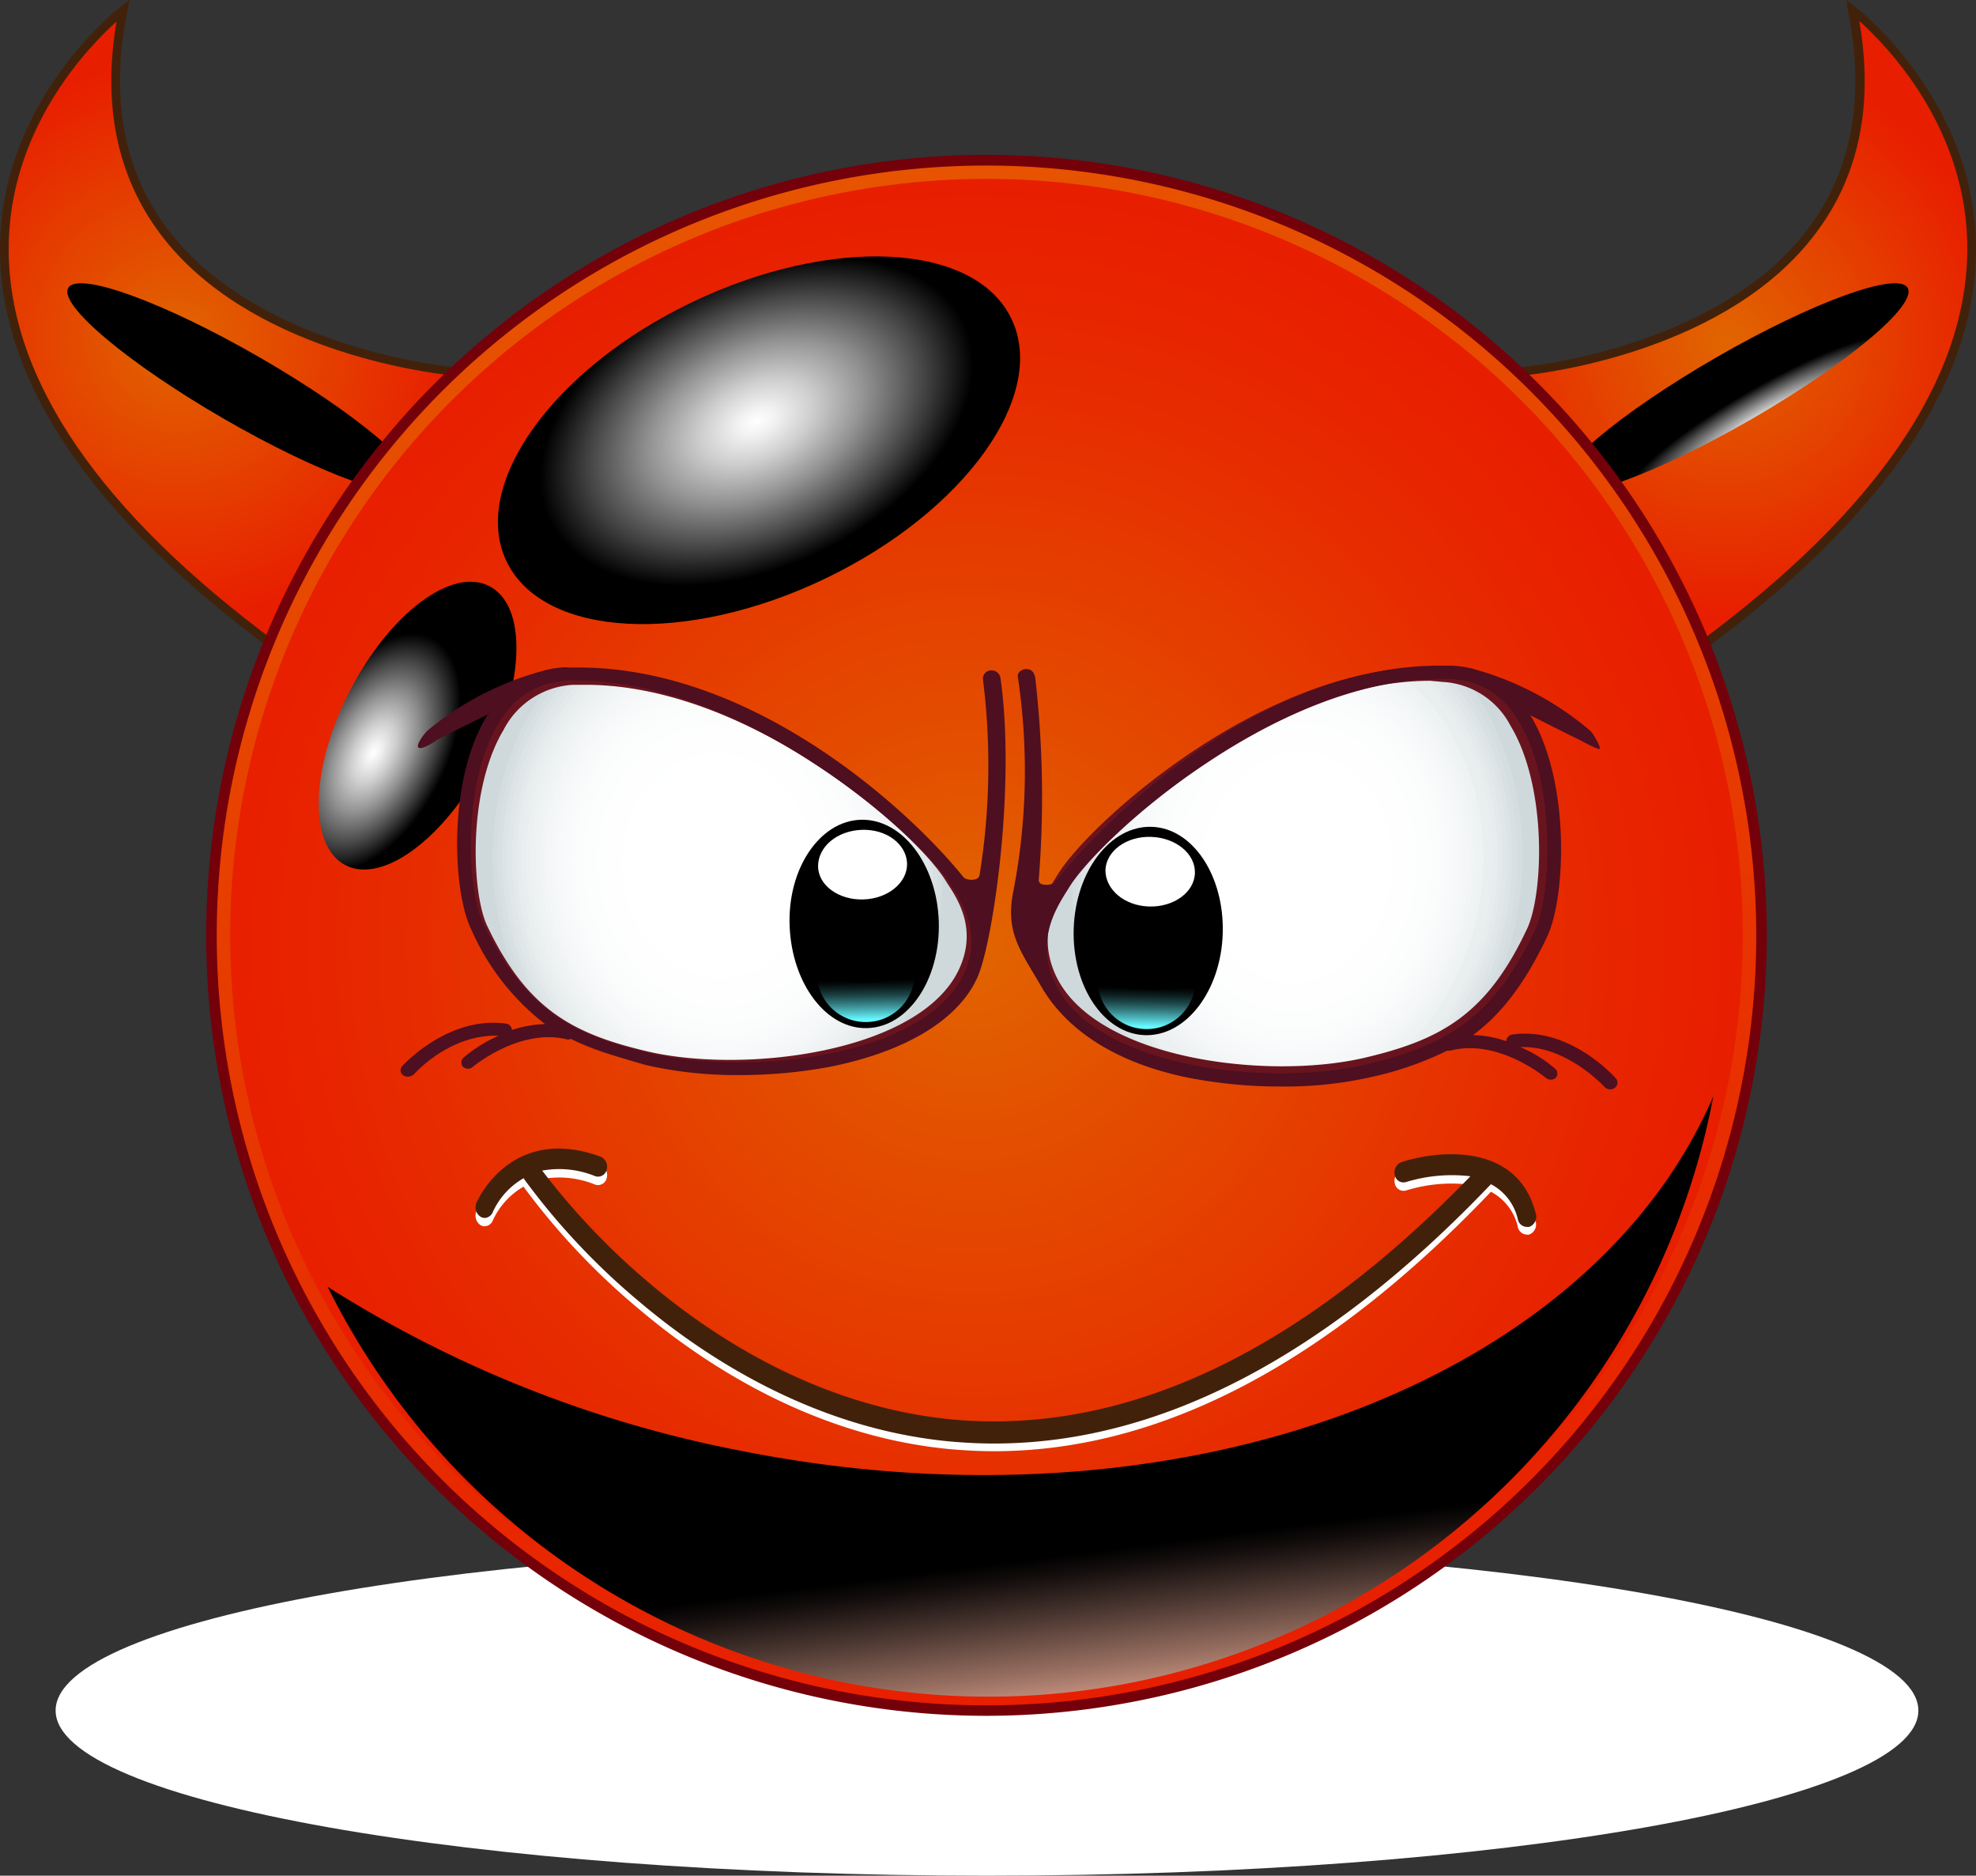 <svg xmlns="http://www.w3.org/2000/svg"
  xmlns:xlink="http://www.w3.org/1999/xlink" viewBox="0 0 157 149">
  <rect x="0" y="0" width="157" height="149" fill="#333333" stroke="none"/>
  <defs>
    <radialGradient id="_ÂÁ_Ï_ÌÌ_È_ËÂÌÚ_252" cx="385.45" cy="25858.51" r="30.5" gradientTransform="translate(-593.45 -11130.67) scale(1.74 0.44)" gradientUnits="userSpaceOnUse">
      <stop offset="0" stop-color="#4d4d4d"/>
      <stop offset="0.14" stop-color="#515151"/>
      <stop offset="0.29" stop-color="#5e5e5e"/>
      <stop offset="0.45" stop-color="#737373"/>
      <stop offset="0.6" stop-color="#909090"/>
      <stop offset="0.76" stop-color="#b5b5b5"/>
      <stop offset="0.91" stop-color="#e3e3e3"/>
      <stop offset="1" stop-color="#fff"/>
    </radialGradient>
    <radialGradient id="_ÂÁ_Ï_ÌÌ_È_ËÂÌÚ_3" cx="419.87" cy="-288.79" r="12.66" gradientTransform="translate(-593.45 529.48) scale(1.74)" gradientUnits="userSpaceOnUse">
      <stop offset="0" stop-color="#e16500"/>
      <stop offset="1" stop-color="#e81e00"/>
    </radialGradient>
    <radialGradient id="_ÂÁ_Ï_ÌÌ_È_ËÂÌÚ_113" cx="-171.66" cy="1207.87" r="6.89" gradientTransform="matrix(1.84, -1.06, 0.22, 0.38, 190.4, -607.54)" gradientUnits="userSpaceOnUse">
      <stop offset="0" stop-color="#fff"/>
      <stop offset="0.08" stop-color="#f1f1f1"/>
      <stop offset="0.23" stop-color="#cecece"/>
      <stop offset="0.44" stop-color="#939393"/>
      <stop offset="0.69" stop-color="#444"/>
      <stop offset="0.89"/>
    </radialGradient>
    <radialGradient id="_ÂÁ_Ï_ÌÌ_È_ËÂÌÚ_3-2" cx="-1500.94" cy="-288.79" r="12.66" gradientTransform="matrix(-1.74, 0, 0, 1.74, -2597.52, 529.48)" xlink:href="#_ÂÁ_Ï_ÌÌ_È_ËÂÌÚ_3"/>
    <radialGradient id="_ÂÁ_Ï_ÌÌ_È_ËÂÌÚ_113-2" cx="-1536.02" cy="-2632.21" r="6.89" gradientTransform="matrix(-1.84, -1.06, -0.22, 0.38, -3381.37, -607.54)" xlink:href="#_ÂÁ_Ï_ÌÌ_È_ËÂÌÚ_113"/>
    <linearGradient id="_ÂÁ_Ï_ÌÌ_È_ËÂÌÚ_7" x1="89.08" y1="134.95" x2="67.69" y2="13.65" gradientTransform="translate(75.5 -33.66) rotate(45)" gradientUnits="userSpaceOnUse">
      <stop offset="0" stop-color="#e81e00"/>
      <stop offset="1" stop-color="#e75400"/>
    </linearGradient>
    <radialGradient id="_ÂÁ_Ï_ÌÌ_È_ËÂÌÚ_5" cx="385.45" cy="-261.15" r="34.47" gradientTransform="translate(-593.45 529.48) scale(1.74)" gradientUnits="userSpaceOnUse">
      <stop offset="0" stop-color="#e16500"/>
      <stop offset="0.25" stop-color="#e35000"/>
      <stop offset="0.74" stop-color="#e72c00"/>
      <stop offset="1" stop-color="#e81e00"/>
    </radialGradient>
    <radialGradient id="_ÂÁ_Ï_ÌÌ_È_ËÂÌÚ_113-3" cx="-48.85" cy="308.87" r="8.29" gradientTransform="matrix(2.23, -1.07, 0.68, 1.41, -40.98, -454.3)" xlink:href="#_ÂÁ_Ï_ÌÌ_È_ËÂÌÚ_113"/>
    <radialGradient id="_ÂÁ_Ï_ÌÌ_È_ËÂÌÚ_113-4" cx="-463.25" cy="712.92" r="5.4" gradientTransform="matrix(0.98, -1.89, 1.06, 0.55, -272.04, -1207.86)" xlink:href="#_ÂÁ_Ï_ÌÌ_È_ËÂÌÚ_113"/>
    <linearGradient id="_ÂÁ_Ï_ÌÌ_È_ËÂÌÚ_241" x1="444.54" y1="-125.06" x2="460.02" y2="-104.91" gradientTransform="translate(-363.6 -3.86) rotate(30.29)" gradientUnits="userSpaceOnUse">
      <stop offset="0.44"/>
      <stop offset="0.5" stop-color="#140e0d"/>
      <stop offset="0.62" stop-color="#47342e"/>
      <stop offset="0.8" stop-color="#997062"/>
      <stop offset="1" stop-color="#ffbaa4"/>
    </linearGradient>
    <clipPath id="clip-path">
      <path d="M84.48,69.78c2.34-3.86,16.52-16.85,30.17-16.21,9,.42,9.08,16.27,7.18,20.35-3.43,7.32-7.39,9.17-13.26,10.55-7.49,1.76-22,.32-25.23-7C81.72,73.85,83.63,71.19,84.48,69.78Z" style="fill:none"/>
    </clipPath>
    <linearGradient id="_ÂÁ_Ï_ÌÌ_È_ËÂÌÚ_239" x1="-349.04" y1="75.4" x2="-348.92" y2="81.53" gradientTransform="matrix(-1, 0, 0, 1, -257.89, 0)" gradientUnits="userSpaceOnUse">
      <stop offset="0.49"/>
      <stop offset="0.53" stop-color="#030809"/>
      <stop offset="0.6" stop-color="#0d1f20"/>
      <stop offset="0.69" stop-color="#1c4547"/>
      <stop offset="0.79" stop-color="#32797d"/>
      <stop offset="0.9" stop-color="#4dbac0"/>
      <stop offset="1" stop-color="#66f7ff"/>
    </linearGradient>
    <clipPath id="clip-path-2">
      <path d="M75.56,69.6c-2.32-3.75-16.45-16.37-30.09-15.7-9,.44-9.14,15.89-7.25,19.86,3.4,7.13,7.35,8.91,13.21,10.24,7.48,1.69,22,.24,25.25-6.88C78.31,73.56,76.41,71,75.56,69.6Z" style="fill:none"/>
    </clipPath>
    <linearGradient id="_ÂÁ_Ï_ÌÌ_È_ËÂÌÚ_239-2" x1="191.81" y1="74.84" x2="191.92" y2="80.97" gradientTransform="translate(-123.06)" xlink:href="#_ÂÁ_Ï_ÌÌ_È_ËÂÌÚ_239"/>
  </defs>
  <title>3Asset 23</title>
  <g id="Layer_2" data-name="Layer 2">
    <g id="_ÎÓÈ_1" data-name="—ÎÓÈ_1">
      <path d="M152.42,135.88c0,7.25-33.15,13.12-74,13.12s-74-5.87-74-13.12,33.15-13.13,74-13.13S152.42,128.63,152.42,135.88Z" style="fill:url(#_ÂÁ_Ï_ÌÌ_È_ËÂÌÚ_252)"/>
      <path d="M120.83,29.5S152.49,27,147.22.82c0,0,27.84,21.12-12.13,50.6C135.09,51.42,116.24,49,120.83,29.5Z" style="fill:url(#_ÂÁ_Ï_ÌÌ_È_ËÂÌÚ_3)"/>
      <path d="M135.19,51.78l-.14,0c-.34,0-8.29-1.12-12.62-7.37-2.7-3.9-3.35-8.94-1.93-15l0-.24.25,0c.16,0,15.64-1.36,22.91-11,3.48-4.63,4.55-10.44,3.17-17.28L146.7,0l.72.55c.1.07,9.66,7.46,9.58,19.38-.08,10.51-7.37,21.2-21.7,31.77Zm-14.08-22c-1.3,5.73-.66,10.49,1.89,14.18,3.86,5.56,10.94,6.89,12,7.06,14.07-10.4,21.23-20.87,21.31-31.13.07-9.65-6.38-16.25-8.58-18.22,1.14,6.63,0,12.3-3.48,16.88C137.32,27.78,123.17,29.6,121.11,29.82Z" style="fill:#42210b"/>
      <path d="M151.57,22.87c.78,1.35-4.76,6-12.36,10.4S124.8,40.13,124,38.78s4.76-6,12.37-10.39S150.8,21.52,151.57,22.87Z" style="mix-blend-mode:screen;fill:url(#_ÂÁ_Ï_ÌÌ_È_ËÂÌÚ_113)"/>
      <path d="M36.16,29.5S4.5,27,9.78.82c0,0-27.84,21.12,12.12,50.6C21.9,51.42,40.75,49,36.16,29.5Z" style="fill:url(#_ÂÁ_Ï_ÌÌ_È_ËÂÌÚ_3-2)"/>
      <path d="M21.81,51.78l-.11-.08C7.37,41.13.07,30.44,0,19.93-.08,8,9.47.62,9.57.55L10.3,0l-.18.89c-1.38,6.84-.31,12.66,3.17,17.28,7.27,9.64,22.75,11,22.9,11l.25,0,.06.24c1.42,6,.77,11.07-1.94,15-4.33,6.25-12.28,7.33-12.62,7.37ZM9.26,1.71C7.06,3.68.62,10.28.69,19.93.76,30.19,7.93,40.66,22,51.06c1.06-.17,8.16-1.5,12-7.07,2.55-3.68,3.18-8.45,1.89-14.17-2.07-.22-16.21-2-23.15-11.23C9.3,14,8.13,8.34,9.26,1.71Z" style="fill:#42210b"/>
      <path d="M5.42,22.87c-.78,1.35,4.76,6,12.37,10.4S32.2,40.13,33,38.78s-4.76-6-12.37-10.39S6.2,21.52,5.42,22.87Z" style="mix-blend-mode:screen;fill:url(#_ÂÁ_Ï_ÌÌ_È_ËÂÌÚ_113-2)"/>
      <circle cx="78.38" cy="74.3" r="61.57" transform="translate(-29.58 77.19) rotate(-45)" style="fill:url(#_ÂÁ_Ï_ÌÌ_È_ËÂÌÚ_7)"/>
      <path d="M78.38,136.3a62,62,0,1,1,62-62A62.06,62.06,0,0,1,78.38,136.3Zm0-123.15A61.16,61.16,0,1,0,139.54,74.3,61.22,61.22,0,0,0,78.38,13.15Z" style="fill:#74000a"/>
      <circle cx="78.38" cy="74.3" r="60.09" style="fill:url(#_ÂÁ_Ï_ÌÌ_È_ËÂÌÚ_5)"/>
      <path d="M80.36,25.32c2.92,6.07-3.7,15.31-14.77,20.63S43.17,50.67,40.25,44.6,43.94,29.29,55,24,77.44,19.24,80.36,25.32Z" style="mix-blend-mode:screen;fill:url(#_ÂÁ_Ï_ÌÌ_È_ËÂÌÚ_113-3)"/>
      <path d="M38.89,46.57c3,1.54,2.82,7.74-.34,13.86s-8.13,9.83-11.1,8.3S24.64,61,27.8,54.87,35.92,45,38.89,46.57Z" style="mix-blend-mode:screen;fill:url(#_ÂÁ_Ï_ÌÌ_È_ËÂÌÚ_113-4)"/>
      <g style="mix-blend-mode:screen">
        <path d="M136.13,87.08c-9.76,22.74-42.39,35.15-77.4,28.14a94.63,94.63,0,0,1-32.7-13,58.62,58.62,0,0,0,110.1-15.13Z" style="fill:url(#_ÂÁ_Ï_ÌÌ_È_ËÂÌÚ_241)"/>
      </g>
      <g style="clip-path:url(#clip-path)">
        <rect x="81.72" y="52.93" width="42.01" height="33.3" style="fill:#cfd9dc"/>
        <path d="M84.93,67c-1.25,12.12,5.84,22.79,15.84,23.83a16.72,16.72,0,0,0,13.47-5.09,25.48,25.48,0,0,0,3.21-31,18.36,18.36,0,0,0-5.27-5.3v2.81H91.84v-.18A24.51,24.51,0,0,0,84.93,67Z" style="fill:#cfd9dc"/>
        <path d="M85.31,67.06C84.08,78.93,91,89.37,100.82,90.39s18.72-7.77,20-19.63-5.71-22.32-15.5-23.34v4.82H98.19V48.39a18.08,18.08,0,0,0-6.11,4A24,24,0,0,0,85.31,67.06Z" style="fill:#d4dde0"/>
        <path d="M85.69,67.1c-1.21,11.62,5.59,21.84,15.17,22.84s18.33-7.61,19.54-19.22-5.6-21.84-15.18-22.84v4.36H98.29V48.83a17.79,17.79,0,0,0-6,3.93A23.53,23.53,0,0,0,85.69,67.1Z" style="fill:#d8e0e3"/>
        <path d="M86.06,67.14C84.89,78.5,91.54,88.5,100.91,89.48S118.84,82,120,70.68s-5.47-21.37-14.85-22.34a15.68,15.68,0,0,0-12.63,4.77A23.06,23.06,0,0,0,86.06,67.14Z" style="fill:#dce4e6"/>
        <ellipse cx="103.04" cy="68.91" rx="20.22" ry="16.69" transform="translate(24 164.4) rotate(-84.16)" style="fill:#e0e7e9"/>
        <path d="M86.82,67.22C85.7,78.08,92.05,87.63,101,88.57s17.13-7.12,18.25-18S114,50.19,105.08,49.25,87.94,56.36,86.82,67.22Z" style="fill:#e4e9eb"/>
        <path d="M87.2,67.26c-1.1,10.6,5.1,19.94,13.85,20.85s16.74-7,17.84-17.55S113.78,50.62,105,49.71,88.29,56.66,87.2,67.26Z" style="fill:#e7eced"/>
        <path d="M87.57,67.3c-1.07,10.35,5,19.46,13.53,20.35s16.34-6.78,17.41-17.13-5-19.46-13.53-20.35S88.65,57,87.57,67.3Z" style="fill:#e9eeef"/>
        <ellipse cx="103.04" cy="68.91" rx="18.38" ry="15.17" transform="matrix(0.1, -0.99, 0.99, 0.1, 24, 164.4)" style="fill:#ecf0f1"/>
        <path d="M88.33,67.38c-1,9.84,4.74,18.51,12.87,19.36s15.53-6.45,16.55-16.3S113,51.93,104.89,51.08,89.35,57.53,88.33,67.38Z" style="fill:#eef2f3"/>
        <path d="M88.71,67.42c-1,9.59,4.62,18,12.53,18.86S116.38,80,117.38,70.4s-4.62-18-12.54-18.86S89.7,57.82,88.71,67.42Z" style="fill:#f0f3f4"/>
        <path d="M89.08,67.46c-1,9.34,4.5,17.56,12.21,18.36S116,79.7,117,70.36,112.5,52.8,104.79,52,90.05,58.11,89.08,67.46Z" style="fill:#f2f5f6"/>
        <path d="M89.46,67.5c-.94,9.08,4.38,17.09,11.88,17.87s14.34-6,15.28-15.05-4.37-17.09-11.88-17.87S90.4,58.41,89.46,67.5Z" style="fill:#f4f6f7"/>
        <path d="M89.84,67.53c-.92,8.84,4.25,16.62,11.54,17.38s14-5.79,14.87-14.63S112,53.67,104.7,52.91,90.75,58.7,89.84,67.53Z" style="fill:#f5f7f8"/>
        <path d="M90.21,67.57c-.88,8.59,4.14,16.14,11.22,16.88S115,78.83,115.87,70.24s-4.14-16.14-11.22-16.87S91.1,59,90.21,67.57Z" style="fill:#f7f8f9"/>
        <ellipse cx="103.04" cy="68.91" rx="15.17" ry="12.52" transform="translate(24.01 164.4) rotate(-84.16)" style="fill:#f8f9fa"/>
        <ellipse cx="103.04" cy="68.91" rx="14.71" ry="12.14" transform="translate(24.01 164.4) rotate(-84.16)" style="fill:#f9fafb"/>
        <path d="M91.35,67.69c-.81,7.83,3.77,14.72,10.22,15.39s12.36-5.13,13.17-13S111,55.41,104.51,54.74,92.16,59.87,91.35,67.69Z" style="fill:#fafbfb"/>
        <ellipse cx="103.04" cy="68.91" rx="13.79" ry="11.38" transform="translate(24 164.4) rotate(-84.16)" style="fill:#fbfcfc"/>
        <path d="M92.1,67.77c-.76,7.32,3.53,13.77,9.57,14.4s11.55-4.8,12.31-12.12-3.52-13.77-9.57-14.4S92.86,60.45,92.1,67.77Z" style="fill:#fbfcfc"/>
        <path d="M92.48,67.81c-.73,7.07,3.4,13.29,9.24,13.9S112.87,77.08,113.6,70s-3.4-13.29-9.23-13.9S93.21,60.74,92.48,67.81Z" style="fill:#fcfdfd"/>
        <path d="M92.86,67.85c-.71,6.82,3.28,12.82,8.9,13.4S112.52,76.79,113.23,70s-3.29-12.82-8.91-13.4S93.56,61,92.86,67.85Z" style="fill:#fcfdfd"/>
        <path d="M93.23,67.89c-.68,6.56,3.16,12.34,8.58,12.9s10.36-4.3,11-10.86S109.69,57.59,104.27,57,93.91,61.32,93.23,67.89Z" style="fill:#fdfdfd"/>
        <path d="M93.61,67.93c-.65,6.31,3,11.87,8.25,12.41s10-4.14,10.61-10.45-3-11.87-8.25-12.41S94.26,61.62,93.61,67.93Z" style="fill:#fdfefe"/>
        <path d="M94,68c-.63,6.06,2.91,11.39,7.92,11.91s9.56-4,10.19-10-2.92-11.39-7.92-11.91S94.61,61.91,94,68Z" style="fill:#fefefe"/>
        <path d="M94.36,68c-.6,5.8,2.8,10.91,7.59,11.41s9.17-3.8,9.77-9.61-2.8-10.92-7.59-11.41S95,62.2,94.36,68Z" style="fill:#fefefe"/>
        <path d="M94.74,68.05C94.17,73.6,97.42,78.49,102,79s8.77-3.64,9.34-9.2-2.67-10.44-7.26-10.92S95.32,62.49,94.74,68.05Z" style="fill:#fefefe"/>
        <path d="M95.12,68.08c-.55,5.31,2.55,10,6.93,10.43S110.41,75,111,69.73s-2.55-10-6.92-10.42S95.67,62.78,95.12,68.08Z" style="fill:#fefeff"/>
        <path d="M95.5,68.12c-.53,5,2.43,9.5,6.59,9.93s8-3.31,8.5-8.36-2.44-9.49-6.6-9.92S96,63.07,95.5,68.12Z" style="fill:#feffff"/>
        <path d="M95.87,68.16c-.49,4.8,2.31,9,6.27,9.43s7.57-3.14,8.07-7.93-2.31-9-6.27-9.44S96.37,63.37,95.87,68.16Z" style="fill:#fff"/>
        <path d="M96.25,68.2c-.47,4.55,2.19,8.55,5.94,8.94s7.17-3,7.64-7.52-2.19-8.55-5.94-8.94S96.72,63.66,96.25,68.2Z" style="fill:#fff"/>
        <path d="M96.63,68.24c-.45,4.29,2.06,8.07,5.61,8.44s6.77-2.81,7.21-7.1-2.06-8.07-5.6-8.44S97.07,64,96.63,68.24Z" style="fill:#fff"/>
        <path d="M97,68.28c-.42,4,1.94,7.6,5.27,7.94s6.38-2.64,6.8-6.68-2-7.6-5.28-7.94S97.42,64.24,97,68.28Z" style="fill:#fff"/>
        <path d="M97.38,68.32c-.39,3.79,1.83,7.12,5,7.45s6-2.48,6.37-6.27-1.82-7.12-5-7.45S97.77,64.53,97.38,68.32Z" style="fill:#fff"/>
        <path d="M97.76,68.36c-.37,3.53,1.7,6.65,4.62,7S108,73,108.32,69.46s-1.7-6.65-4.62-6.95S98.13,64.82,97.76,68.36Z" style="fill:#fff"/>
        <path d="M98.14,68.4c-.34,3.28,1.58,6.17,4.29,6.45s5.18-2.15,5.52-5.43-1.58-6.17-4.29-6.45S98.48,65.12,98.14,68.4Z" style="fill:#fff"/>
        <path d="M98.51,68.44c-.31,3,1.46,5.69,4,6s4.78-2,5.1-5-1.46-5.7-4-6S98.83,65.41,98.51,68.44Z" style="fill:#fff"/>
        <path d="M98.89,68.48c-.29,2.77,1.34,5.22,3.63,5.46s4.38-1.82,4.67-4.6-1.34-5.22-3.63-5.46S99.18,65.7,98.89,68.48Z" style="fill:#fff"/>
        <path d="M99.27,68.52c-.26,2.52,1.21,4.74,3.3,5s4-1.65,4.24-4.18-1.21-4.74-3.3-5S99.53,66,99.27,68.52Z" style="fill:#fff"/>
        <path d="M99.65,68.56c-.24,2.27,1.09,4.27,3,4.46s3.58-1.48,3.82-3.76-1.1-4.27-3-4.46S99.88,66.28,99.65,68.56Z" style="fill:#fff"/>
        <path d="M100,68.6c-.21,2,1,3.79,2.64,4s3.19-1.33,3.4-3.35-1-3.79-2.64-4S100.23,66.58,100,68.6Z" style="fill:#fff"/>
        <path d="M100.4,68.63a2.7,2.7,0,1,0,3-2.92A3,3,0,0,0,100.4,68.63Z" style="fill:#fff"/>
        <path d="M100.78,68.67a2.31,2.31,0,1,0,2.55-2.5A2.55,2.55,0,0,0,100.78,68.67Z" style="fill:#fff"/>
        <path d="M101.15,68.71a1.94,1.94,0,1,0,2.13-2.09A2.15,2.15,0,0,0,101.15,68.71Z" style="fill:#fff"/>
        <path d="M101.53,68.75a1.71,1.71,0,0,0,1.32,2,1.7,1.7,0,0,0,1.7-1.67,1.55,1.55,0,1,0-3-.32Z" style="fill:#fff"/>
        <path d="M101.91,68.79a1.16,1.16,0,1,0,1.27-1.25A1.27,1.27,0,0,0,101.91,68.79Z" style="fill:#fff"/>
        <path d="M102.29,68.83a.84.84,0,0,0,.66,1,.93.93,0,0,0,.19-1.82A.84.84,0,0,0,102.29,68.83Z" style="fill:#fff"/>
        <path d="M102.66,68.87a.45.45,0,0,0,.33.5.47.47,0,1,0-.33-.5Z" style="fill:#fff"/>
      </g>
      <path d="M101.87,85.68c-7.4,0-16.41-2.08-19-8-1.63-3.68.08-6.45,1-7.94l.17-.27c2.46-4.06,16.83-17.12,30.65-16.47a7.48,7.48,0,0,1,6.25,4c3.24,5.35,2.73,14.26,1.39,17.13-3.39,7.26-7.25,9.35-13.61,10.85A31.26,31.26,0,0,1,101.87,85.68Zm11.78-31.6c-13.09,0-26.39,12.14-28.71,16l-.18.28c-.87,1.42-2.34,3.78-.93,7,3,6.77,16.81,8.49,24.62,6.66,6-1.42,9.68-3.39,12.89-10.26,1.29-2.76,1.61-11.26-1.33-16.12a6.47,6.47,0,0,0-5.39-3.47Z" style="fill:#68141f"/>
      <path d="M85.31,73.76c-.15,4.57,2.38,8.36,5.65,8.47s6.05-3.51,6.19-8.08-2.38-8.37-5.65-8.47S85.46,69.19,85.31,73.76Z"/>
      <path d="M87.83,69.13c0,1.53,1.5,2.82,3.46,2.88s3.6-1.12,3.65-2.65-1.5-2.81-3.47-2.88S87.88,67.6,87.83,69.13Z" style="fill:#fff"/>
      <path d="M87.23,78.24a3.89,3.89,0,0,0,7.71.25,3.31,3.31,0,0,0,0-.44,10.48,10.48,0,0,1-4,.57,10.86,10.86,0,0,1-3.7-.73C87.25,78,87.24,78.12,87.23,78.24Z" style="fill:url(#_ÂÁ_Ï_ÌÌ_È_ËÂÌÚ_239)"/>
      <g style="clip-path:url(#clip-path-2)">
        <rect x="36.33" y="53.23" width="41.98" height="32.46" style="fill:#cfd9dc"/>
        <path d="M75.12,66.91c1.21,11.81-5.91,22.23-15.91,23.28a16.85,16.85,0,0,1-13.45-4.91A24.34,24.34,0,0,1,42.66,55a18.49,18.49,0,0,1,5.28-5.19v2.69H68.26v-.19A23.45,23.45,0,0,1,75.12,66.91Z" style="fill:#cfd9dc"/>
        <path d="M74.74,67C75.93,78.51,69,88.72,59.16,89.75S40.47,82.24,39.28,70.67s5.79-21.77,15.58-22.8v4.67h7.07V48.8A17.81,17.81,0,0,1,68,52.69,23,23,0,0,1,74.74,67Z" style="fill:#d4dde0"/>
        <path d="M74.37,67C75.53,78.31,68.7,88.3,59.12,89.3S40.82,82,39.66,70.63s5.67-21.3,15.25-22.31A16.2,16.2,0,0,1,67.8,53,22.55,22.55,0,0,1,74.37,67Z" style="fill:#d8e0e3"/>
        <ellipse cx="57.01" cy="68.81" rx="17.07" ry="20.15" transform="translate(-6.37 5.82) rotate(-5.53)" style="fill:#dce4e6"/>
        <ellipse cx="57.01" cy="68.81" rx="16.69" ry="19.7" transform="translate(-6.37 5.82) rotate(-5.53)" style="fill:#e0e7e9"/>
        <path d="M73.23,67.11C74.32,77.69,67.94,87,59,88s-17.1-6.88-18.19-17.46,5.3-19.91,14.26-20.85S72.15,56.53,73.23,67.11Z" style="fill:#e4e9eb"/>
        <ellipse cx="57.01" cy="68.81" rx="15.93" ry="18.81" transform="translate(-6.37 5.82) rotate(-5.53)" style="fill:#e7eced"/>
        <ellipse cx="57.01" cy="68.81" rx="15.55" ry="18.36" transform="translate(-6.37 5.82) rotate(-5.53)" style="fill:#e9eeef"/>
        <path d="M72.1,67.23c1,9.84-4.92,18.53-13.26,19.4S42.93,80.24,41.92,70.4,46.85,51.87,55.18,51,71.09,57.39,72.1,67.23Z" style="fill:#ecf0f1"/>
        <ellipse cx="57.01" cy="68.81" rx="14.79" ry="17.46" transform="translate(-6.37 5.82) rotate(-5.53)" style="fill:#eef2f3"/>
        <ellipse cx="57.01" cy="68.81" rx="14.41" ry="17.02" transform="translate(-6.37 5.82) rotate(-5.53)" style="fill:#f0f3f4"/>
        <path d="M71,67.35c.93,9.1-4.56,17.13-12.26,17.94S44,79.38,43.06,70.28s4.55-17.14,12.26-18S70,58.24,71,67.35Z" style="fill:#f2f5f6"/>
        <ellipse cx="57.01" cy="68.81" rx="13.65" ry="16.12" transform="translate(-6.37 5.82) rotate(-5.53)" style="fill:#f4f6f7"/>
        <path d="M70.22,67.43c.88,8.61-4.31,16.21-11.61,17s-13.92-5.59-14.8-14.2,4.31-16.21,11.6-17S69.33,58.81,70.22,67.43Z" style="fill:#f5f7f8"/>
        <path d="M69.84,67.47C70.7,75.83,65.65,83.21,58.57,84s-13.52-5.44-14.38-13.8,4.18-15.75,11.27-16.49S69,59.1,69.84,67.47Z" style="fill:#f7f8f9"/>
        <path d="M69.46,67.5c.83,8.12-4.06,15.29-10.94,16s-13.12-5.27-14-13.39,4.07-15.29,10.94-16S68.63,59.39,69.46,67.5Z" style="fill:#f8f9fa"/>
        <ellipse cx="57.01" cy="68.81" rx="12.14" ry="14.33" transform="translate(-6.37 5.82) rotate(-5.53)" style="fill:#f9fafb"/>
        <ellipse cx="57.01" cy="68.81" rx="11.76" ry="13.88" transform="translate(-6.37 5.82) rotate(-5.53)" style="fill:#fafbfb"/>
        <path d="M68.33,67.62c.76,7.38-3.7,13.9-9.94,14.56S46.45,77.38,45.7,70s3.69-13.9,9.94-14.55S67.57,60.24,68.33,67.62Z" style="fill:#fbfcfc"/>
        <path d="M68,67.66c.73,7.14-3.57,13.44-9.61,14.07S46.81,77.09,46.07,70s3.58-13.43,9.62-14.07S67.22,60.53,68,67.66Z" style="fill:#fbfcfc"/>
        <path d="M67.58,67.7c.7,6.89-3.45,13-9.29,13.58S47.16,76.81,46.45,69.92s3.45-13,9.28-13.58S66.87,60.81,67.58,67.7Z" style="fill:#fcfdfd"/>
        <path d="M67.2,67.74c.68,6.65-3.33,12.51-9,13.1s-10.74-4.32-11.42-11,3.32-12.51,9-13.1S66.52,61.1,67.2,67.74Z" style="fill:#fcfdfd"/>
        <path d="M66.82,67.78c.66,6.4-3.2,12-8.62,12.61s-10.34-4.15-11-10.55,3.2-12,8.61-12.61S66.16,61.39,66.82,67.78Z" style="fill:#fdfdfd"/>
        <path d="M66.44,67.82C67.07,74,63.36,79.4,58.16,80S48.21,76,47.58,69.8s3.08-11.58,8.29-12.13S65.81,61.67,66.44,67.82Z" style="fill:#fdfefe"/>
        <path d="M66.07,67.86c.6,5.91-3,11.12-8,11.64S48.57,75.67,48,69.76s3-11.11,8-11.64S65.46,62,66.07,67.86Z" style="fill:#fefefe"/>
        <path d="M65.69,67.9c.58,5.66-2.83,10.65-7.63,11.16s-9.14-3.68-9.72-9.34S51.17,59.07,56,58.57,65.11,62.24,65.69,67.9Z" style="fill:#fefefe"/>
        <path d="M65.31,67.94c.56,5.41-2.71,10.19-7.29,10.67s-8.75-3.51-9.31-8.93S51.42,59.49,56,59,64.76,62.53,65.31,67.94Z" style="fill:#fefefe"/>
        <path d="M64.93,68c.54,5.17-2.58,9.73-7,10.19s-8.35-3.36-8.88-8.53,2.59-9.72,7-10.18S64.4,62.81,64.93,68Z" style="fill:#fefeff"/>
        <path d="M64.56,68c.5,4.92-2.47,9.26-6.63,9.7s-8-3.2-8.46-8.12,2.46-9.26,6.63-9.7S64.05,63.1,64.56,68Z" style="fill:#feffff"/>
        <path d="M64.18,68.06c.48,4.67-2.34,8.8-6.3,9.22s-7.55-3-8-7.72,2.34-8.8,6.29-9.21S63.7,63.38,64.18,68.06Z" style="fill:#fff"/>
        <path d="M63.8,68.1c.46,4.43-2.21,8.34-6,8.73S50.68,74,50.22,69.52s2.22-8.33,6-8.73S63.35,63.67,63.8,68.1Z" style="fill:#fff"/>
        <ellipse cx="57.01" cy="68.81" rx="6.45" ry="7.61" transform="translate(-6.37 5.81) rotate(-5.53)" style="fill:#fff"/>
        <path d="M63.05,68.18c.4,3.93-2,7.41-5.31,7.76s-6.36-2.56-6.76-6.5,2-7.41,5.3-7.76S62.64,64.24,63.05,68.18Z" style="fill:#fff"/>
        <path d="M62.67,68.22c.38,3.69-1.85,7-5,7.27s-6-2.39-6.35-6.08,1.85-6.95,5-7.28S62.29,64.53,62.67,68.22Z" style="fill:#fff"/>
        <path d="M62.29,68.26c.36,3.44-1.72,6.48-4.64,6.79s-5.56-2.24-5.92-5.68,1.73-6.49,4.64-6.8S61.94,64.81,62.29,68.26Z" style="fill:#fff"/>
        <path d="M61.92,68.3c.33,3.2-1.6,6-4.31,6.3s-5.17-2.08-5.5-5.27,1.6-6,4.31-6.31S61.59,65.1,61.92,68.3Z" style="fill:#fff"/>
        <path d="M61.54,68.34c.3,3-1.48,5.55-4,5.82s-4.77-1.92-5.07-4.87,1.47-5.56,4-5.82S61.24,65.38,61.54,68.34Z" style="fill:#fff"/>
        <path d="M61.16,68.38c.28,2.7-1.35,5.09-3.64,5.33S53.14,72,52.86,69.25s1.36-5.1,3.65-5.34S60.88,65.67,61.16,68.38Z" style="fill:#fff"/>
        <path d="M60.79,68.42c.25,2.46-1.24,4.63-3.32,4.85s-4-1.6-4.23-4.06,1.23-4.63,3.32-4.85S60.53,66,60.79,68.42Z" style="fill:#fff"/>
        <path d="M60.41,68.46a3.77,3.77,0,0,1-3,4.36c-1.87.2-3.57-1.44-3.8-3.65s1.11-4.17,3-4.37S60.18,66.24,60.41,68.46Z" style="fill:#fff"/>
        <path d="M60,68.49a3.36,3.36,0,0,1-2.65,3.89,3.63,3.63,0,0,1-.73-7.13A3.33,3.33,0,0,1,60,68.49Z" style="fill:#fff"/>
        <path d="M59.65,68.53a2.69,2.69,0,1,1-3-2.84A2.93,2.93,0,0,1,59.65,68.53Z" style="fill:#fff"/>
        <path d="M59.28,68.57a2.31,2.31,0,1,1-2.54-2.43A2.51,2.51,0,0,1,59.28,68.57Z" style="fill:#fff"/>
        <path d="M58.9,68.61A2.1,2.1,0,0,1,57.24,71a2.27,2.27,0,1,1,1.66-2.43Z" style="fill:#fff"/>
        <path d="M58.52,68.65a1.54,1.54,0,1,1-3,.32A1.69,1.69,0,0,1,56.83,67,1.66,1.66,0,0,1,58.52,68.65Z" style="fill:#fff"/>
        <path d="M58.14,68.69a1.15,1.15,0,1,1-1.26-1.21A1.23,1.23,0,0,1,58.14,68.69Z" style="fill:#fff"/>
        <path d="M57.77,68.73a.84.84,0,0,1-.67,1,.91.91,0,0,1-.18-1.78A.84.84,0,0,1,57.77,68.73Z" style="fill:#fff"/>
        <path d="M57.39,68.77a.38.38,0,1,1-.75.08.41.41,0,0,1,.33-.48A.41.41,0,0,1,57.39,68.77Z" style="fill:#fff"/>
      </g>
      <path d="M58,85.16a31.4,31.4,0,0,1-6.68-.65C45,83.08,41.11,81.05,37.74,74c-1.3-2.73-1.79-11.3,1.34-16.54a7.61,7.61,0,0,1,6.36-4.07c13.82-.67,28.13,12,30.57,15.95l.17.27c.92,1.45,2.63,4.15,1,7.75C74.51,83.11,65.41,85.16,58,85.16ZM46.54,54.4l-1,0A6.61,6.61,0,0,0,40,58c-2.85,4.76-2.54,12.93-1.29,15.55,3.18,6.68,6.82,8.59,12.85,10,7.8,1.77,21.62,0,24.65-6.58,1.41-3.08,0-5.38-.91-6.75l-.17-.27C72.81,66.15,59.6,54.4,46.54,54.4Z" style="fill:#68141f"/>
      <path d="M74.59,73.2c.14,4.57-2.39,8.36-5.66,8.47s-6-3.51-6.19-8.08,2.38-8.37,5.65-8.47S74.44,68.63,74.59,73.2Z"/>
      <path d="M72.07,68.57c.05,1.53-1.51,2.82-3.47,2.88S65,70.33,65,68.8s1.5-2.81,3.47-2.88S72,67.05,72.07,68.57Z" style="fill:#fff"/>
      <path d="M72.66,77.68a3.89,3.89,0,0,1-7.71.25,3.31,3.31,0,0,1,0-.44,10.51,10.51,0,0,0,4,.57,10.81,10.81,0,0,0,3.7-.73C72.64,77.44,72.65,77.56,72.66,77.68Z" style="fill:url(#_ÂÁ_Ï_ÌÌ_È_ËÂÌÚ_239-2)"/>
      <path d="M79.49,53.85a.72.72,0,0,0-.73-.6.66.66,0,0,0-.66.73,54.64,54.64,0,0,1-.27,15.53c-.08.54-1.1.41-1.28.17-4-5-16.7-17-31.24-16.65h-.15L45,53a7.88,7.88,0,0,0-2,.33,24.17,24.17,0,0,0-9,4.68c-.23.19-1,1.17-.74,1.38s1.39-.54,1.5-.63,1.22-.63,4-2c-.2.24.36-.54.17-.26-3.39,5-3,14.21-1.51,17.28a19.2,19.2,0,0,0,5.89,7.57h0a9.29,9.29,0,0,0-2.64.47h0a.53.53,0,0,0-.48-.51c-4.54-.61-8.08,3.21-8.23,3.38a.48.48,0,0,0,.07.72.65.65,0,0,0,.29.11.74.74,0,0,0,.57-.18s2.81-3.22,6.72-3.06h0A11.34,11.34,0,0,0,36.85,84a.51.51,0,0,0-.07.73.54.54,0,0,0,.33.16.55.55,0,0,0,.44-.13s3.79-3.18,7.59-2.17c.08,0,.16-.07.25-.07h0a43.78,43.78,0,0,0,6,2.1,32.16,32.16,0,0,0,7.18.78,38.88,38.88,0,0,0,7.54-.69C72,83.5,76.15,81,77.65,77.66,78.87,75,80.73,62.55,79.49,53.85ZM76.62,77.28c-3,6.67-17,8.26-25,6.39-6.15-1.45-9.88-3.43-13.2-10.26-1.38-2.82-1.72-11.66,1.43-16.32a6.55,6.55,0,0,1,3.49-2.73h0a12.51,12.51,0,0,1,1.73-.3h.79c7.08,0,14,3.46,18.57,6.43,5.69,3.66,9.83,7.83,11,9.61l.18.28C76.51,71.78,78,74.15,76.62,77.28Z" style="fill:#4e0f20"/>
      <path d="M82.71,78.33c1.89,3.29,5.61,6,11.55,7.25a38.11,38.11,0,0,0,7.54.73,31,31,0,0,0,7.18-.76,26,26,0,0,0,6-2.09h0a.7.7,0,0,0,.25,0c3.8-1,7.55,2.13,7.59,2.16a.6.6,0,0,0,.79,0,.51.51,0,0,0-.08-.75,10.23,10.23,0,0,0-2.74-1.69h0c3.64-.16,6.67,3.13,6.7,3.17a.63.63,0,0,0,.52.18.6.6,0,0,0,.3-.12.51.51,0,0,0,.08-.74c-.15-.17-3.69-4.13-8.23-3.49a.55.55,0,0,0-.48.53h0a9,9,0,0,0-2.64-.49h0c2.25-1.67,4.12-4.08,5.89-7.82,1.5-3.17,1.88-12.67-1.51-17.85-.19-.28.37.53.17.27,2.77,1.4,4,2,4,2s1.39.77,1.51.66-.52-1.23-.75-1.43a24.08,24.08,0,0,0-9-4.83,7.81,7.81,0,0,0-2-.34l-.15,0h-.15c-14.53-.34-27.19,12.06-31.23,17.2-.19.24-1.31.38-1.29-.18a82.61,82.61,0,0,0-.27-16c-.05-.39-.24-.73-.66-.75s-.78.27-.73.62a50.25,50.25,0,0,1-.35,17C79.83,74.09,81.14,75.6,82.71,78.33Zm2.05-7.54a3.31,3.31,0,0,0,.18-.29c1.12-1.84,5.26-6.14,11-9.93,4.6-3.06,11.48-6.64,18.56-6.64l.79,0h0a12.26,12.26,0,0,1,1.73.3h0a6.64,6.64,0,0,1,3.49,2.82c3.15,4.82,2.81,13.94,1.44,16.86-3.33,7-7.06,9.1-13.21,10.6-8,1.93-22,.29-25-6.6C82.34,74.69,83.85,72.25,84.76,70.79Z" style="fill:#4e0f20"/>
      <path d="M122,97c-1.44-5.54-7.62-5-10.69-4a.87.87,0,0,0-.49,1,.71.71,0,0,0,.89.57,12.3,12.3,0,0,1,5.12-.46c-13.66,14.07-27.5,20.57-41.16,19.31-10.43-1-18.8-6.38-24-10.76a56.33,56.33,0,0,1-8.59-9,7.57,7.57,0,0,1,4.23.45.71.71,0,0,0,.9-.55.86.86,0,0,0-.47-1c-7.18-2.64-9.86,3.59-9.88,3.65a.9.9,0,0,0,.33,1.12.63.63,0,0,0,.32.08.72.72,0,0,0,.65-.47,5.92,5.92,0,0,1,2.45-2.68l.06.11A55.71,55.71,0,0,0,50.78,104c5.34,4.52,14,10.12,24.74,11.12,1.16.1,2.31.16,3.47.16,13.16,0,26.42-6.92,39.47-20.61a4.21,4.21,0,0,1,2.14,2.81.74.74,0,0,0,.69.59.52.52,0,0,0,.21,0A.85.85,0,0,0,122,97Z" style="fill:#fff"/>
      <path d="M122,96.33c-1.44-5.54-7.62-5-10.69-4a.87.87,0,0,0-.49,1,.7.7,0,0,0,.89.57,12.49,12.49,0,0,1,5.12-.46c-13.66,14.07-27.5,20.57-41.16,19.32-10.43-1-18.8-6.39-24-10.77a56.33,56.33,0,0,1-8.59-9,7.57,7.57,0,0,1,4.23.45.71.71,0,0,0,.9-.55.87.87,0,0,0-.47-1c-7.18-2.64-9.86,3.59-9.88,3.65a.9.9,0,0,0,.33,1.12.65.65,0,0,0,.32.09.73.73,0,0,0,.65-.48,5.92,5.92,0,0,1,2.45-2.68l.06.11a55.31,55.31,0,0,0,9.11,9.69c5.34,4.52,14,10.12,24.74,11.12,1.16.1,2.31.16,3.47.16,13.16,0,26.42-6.92,39.47-20.6a4.19,4.19,0,0,1,2.14,2.8.74.74,0,0,0,.69.59.76.76,0,0,0,.21,0A.86.86,0,0,0,122,96.33Z" style="fill:#42210b"/>
    </g>
  </g>
</svg>
